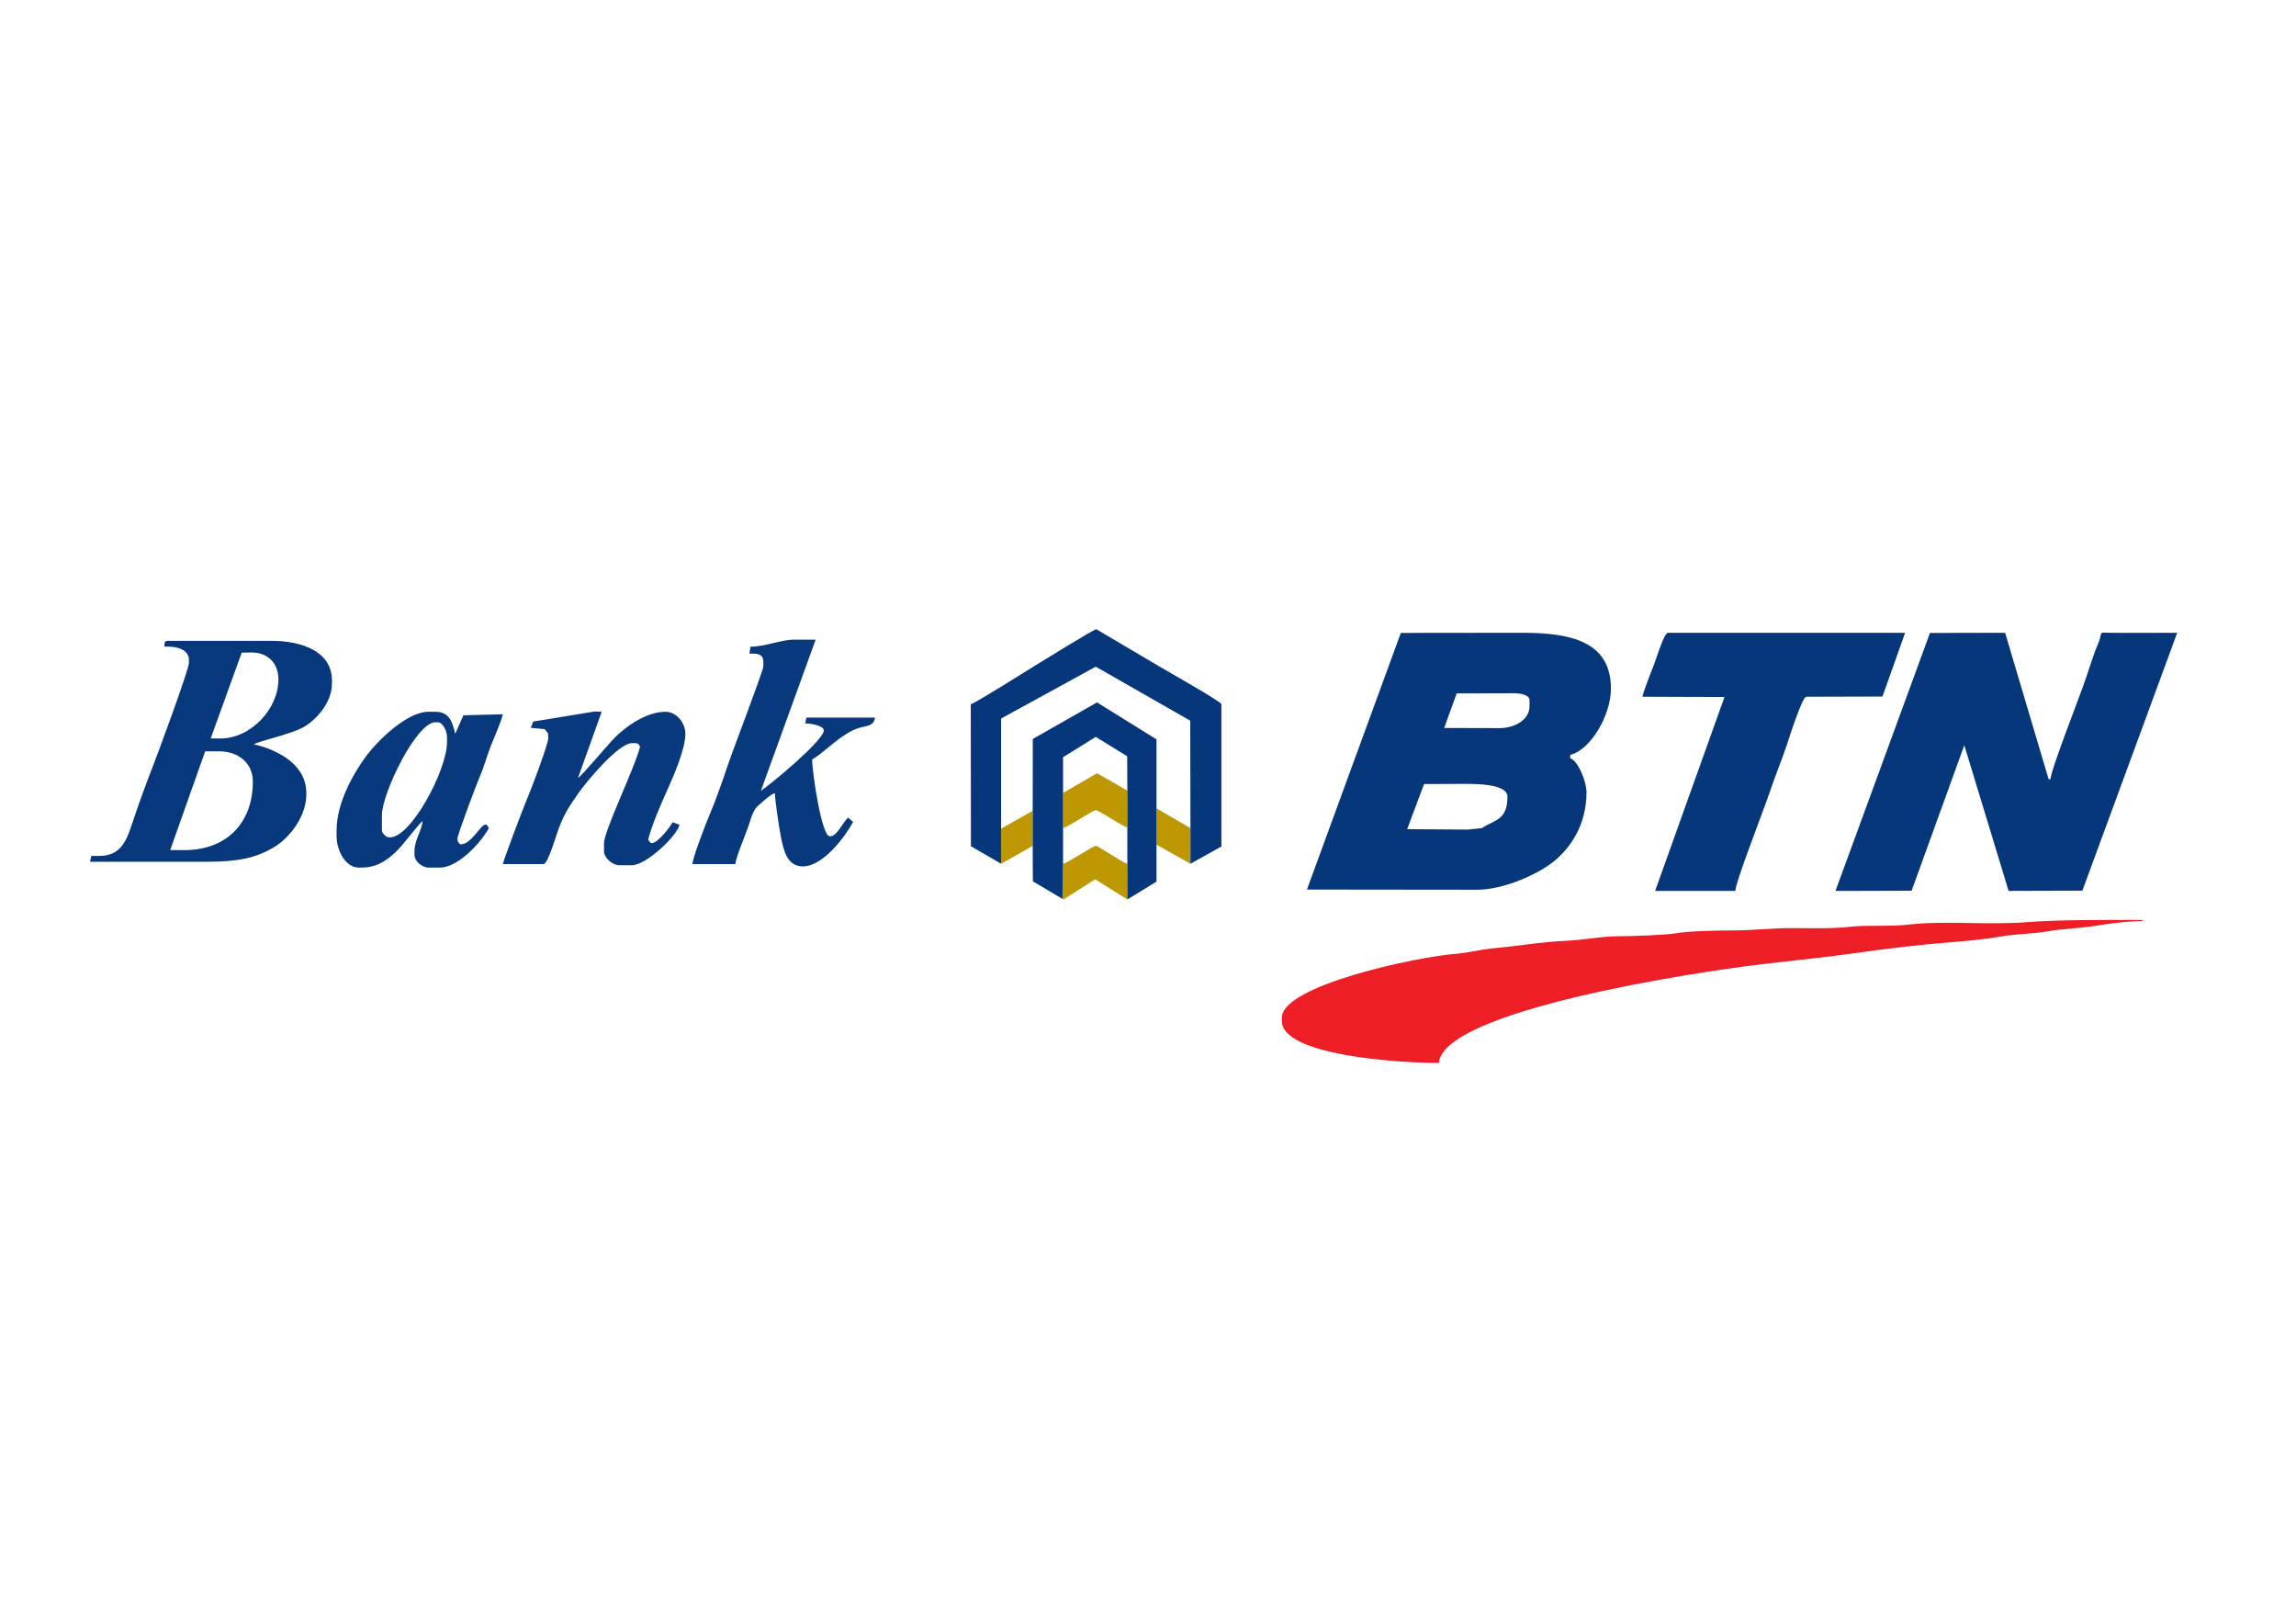 <?xml version="1.0" encoding="UTF-8" standalone="no"?>
<svg
   xmlns:dc="http://purl.org/dc/elements/1.1/"
   xmlns:cc="http://creativecommons.org/ns#"
   xmlns:rdf="http://www.w3.org/1999/02/22-rdf-syntax-ns#"
   xmlns:svg="http://www.w3.org/2000/svg"
   xmlns="http://www.w3.org/2000/svg"
   id="54ce1d28-45dc-11ec-9579-0242ac110003"
   version="1.1"
   width="595.276pt"
   viewBox="0 0 595.276 419.528"
   height="419.528pt">
  <defs
     id="defs89" />
  <g
     id="g2" />
  <g
     id="g40">
    <g
       id="g38">
      <g
         id="g12">
        <path
           id="path4"
           d="M 101.13,217.122 L 100.829,217.122 C 100.103,217.122 99.02,216.039 99.02,215.314 L 99.02,211.394 C 99.02,205.733 107.928,187.277 112.888,187.277 L 113.491,187.277 C 114.822,187.277 115.902,189.595 115.902,191.196 L 115.902,192.402 C 115.902,199.672 106.603,217.122 101.13,217.122 Z M 87.263,215.314 L 87.263,216.821 C 87.263,220.454 89.538,224.961 92.99,224.961 L 93.895,224.961 C 98.096,224.961 101.004,222.545 103.168,220.366 104.65,218.874 108.668,213.507 109.572,212.902 109.362,215.414 107.461,217.759 107.461,220.74 L 107.461,221.644 C 107.461,223.337 109.454,224.961 111.079,224.961 L 114.094,224.961 C 118.916,224.961 124.933,218.155 126.755,214.711 126.571,214.435 126.265,213.806 125.851,213.806 124.641,213.806 122.157,218.931 119.52,218.931 119.153,218.931 118.616,218.308 118.616,217.725 L 118.616,217.424 C 118.616,216.395 123.682,202.988 124.442,201.242 125.563,198.663 126.324,195.771 127.315,193.262 128.176,191.081 129.861,187.366 130.375,185.213 L 120.145,185.477 118.013,190.291 C 117.321,187.322 116.572,184.563 112.888,184.563 L 111.079,184.563 C 105.443,184.563 97.831,192.201 95.151,195.768 91.905,200.087 87.263,207.946 87.263,215.314 Z"
           style="fill-rule:evenodd;fill:#08397c;" />
        <path
           id="path6"
           d="M 47.77,220.439 L 44.128,220.43 53.196,194.814 56.814,194.814 C 61.723,194.814 65.557,197.827 65.557,202.652 65.557,213.361 58.791,220.439 47.77,220.439 Z M 62.668,169.234 L 65.255,169.188 C 69.394,169.188 72.189,171.963 72.189,176.122 72.189,183.877 64.989,191.497 57.115,191.497 L 54.628,191.47 62.668,169.234 Z M 42.645,167.681 L 43.851,167.681 C 46.233,167.681 48.976,168.688 48.976,170.997 L 48.976,171.902 C 48.976,173.632 40.774,195.828 39.541,198.944 37.812,203.308 36.158,207.949 34.639,212.432 33.063,217.08 31.882,221.946 25.762,221.946 L 23.663,221.949 23.351,223.453 53.498,223.453 C 61.412,223.453 66.333,222.591 71.281,219.53 74.928,217.273 79.424,211.874 79.424,205.968 L 79.424,205.666 C 79.424,198.214 71.992,194.434 65.858,193.005 67.189,192.08 75.625,190.409 79.005,188.365 82.123,186.478 86.057,182.113 86.057,177.328 L 86.057,176.424 C 86.057,168.903 78.252,166.174 70.38,166.174 L 43.549,166.174 C 42.563,166.174 42.645,166.714 42.645,167.681 Z"
           style="fill-rule:evenodd;fill:#07387c;" />
        <path
           id="path8"
           d="M 138.232,187.101 L 137.615,188.726 141.226,189.085 C 141.642,189.707 142.13,189.868 142.13,190.593 L 142.13,191.497 C 142.13,193.057 137.232,205.965 136.403,207.778 135.752,209.202 130.436,223.303 130.373,224.056 L 140.924,224.056 C 142.109,224.056 144.348,216.051 144.96,214.525 146.607,210.42 147.564,209.196 149.844,205.843 151.778,202.999 160.279,192.703 163.836,192.703 L 164.741,192.703 C 165.547,192.703 165.632,193.138 165.947,193.608 164.753,198.729 156.601,215.423 156.601,218.63 L 156.601,220.74 C 156.601,222.443 158.821,224.358 160.52,224.358 L 163.836,224.358 C 167.493,224.358 175.494,216.822 176.171,213.869 L 174.388,213.203 C 173.712,214.48 170.543,218.63 168.961,218.63 168.548,218.63 168.241,218.001 168.057,217.725 168.918,214.029 171.654,207.842 173.182,204.46 174.545,201.444 177.704,194.22 177.704,190.291 177.704,187.417 175.319,184.563 172.579,184.563 167.392,184.563 162.067,188.569 159.387,191.268 157.547,193.122 150.954,201.087 149.863,201.708 L 155.998,184.563 154.178,184.493 138.232,187.101 Z"
           style="fill-rule:evenodd;fill:#08397c;" />
        <path
           id="path10"
           d="M 194.586,167.681 L 194.285,169.49 195.189,169.49 C 196.86,169.49 197.903,169.909 197.903,171.6 L 197.903,172.806 C 197.903,173.929 189.853,194.928 188.731,198.304 187.474,202.087 185.57,207.54 184.04,211.098 183.174,213.112 179.676,222.098 179.513,224.056 L 190.667,224.056 C 190.705,222.378 193.642,215.642 194.284,213.504 194.791,211.812 195.438,209.754 196.745,208.73 197.84,207.872 199.658,206.002 200.917,205.666 200.917,207.537 202.026,214.827 202.477,217.069 203.156,220.437 204.033,224.659 208.153,224.659 213.398,224.659 219.149,216.92 221.183,213.136 L 219.91,211.997 C 218.724,212.866 217.02,216.821 215.388,216.821 L 215.086,216.821 C 213.027,216.821 210.564,200.28 210.564,196.924 212.549,195.874 215.851,192.694 218.282,191.075 219.715,190.121 220.882,189.304 222.622,188.783 224.7,188.161 226.66,188.281 226.844,186.071 L 209.068,186.073 208.756,187.578 C 210.238,187.578 213.579,188.184 213.579,189.387 213.579,192.002 199.799,203.39 197.277,205.055 L 211.469,165.872 205.741,165.872 C 202.578,165.872 198.299,167.681 194.586,167.681 Z"
           style="fill-rule:evenodd;fill:#08397c;" />
      </g>
      <g
         id="g26">
        <path
           id="path14"
           d="M 275.612,205.607 L 275.612,214.713 C 277.112,214.364 283.288,210.083 284.101,210.083 284.903,210.083 290.882,214.233 292.281,214.559 L 292.281,204.99 284.414,200.506 275.612,205.607 Z"
           style="fill-rule:evenodd;fill:#bd9803;" />
        <path
           id="path16"
           d="M 259.561,214.868 L 259.561,223.974 267.741,219.343 267.741,210.238 259.561,214.868 Z"
           style="fill-rule:evenodd;fill:#bd9803;" />
        <path
           id="path18"
           d="M 299.843,219.035 L 308.64,223.974 308.64,214.713 299.843,209.62 299.843,219.035 Z"
           style="fill-rule:evenodd;fill:#bd9803;" />
        <path
           id="path20"
           d="M 259.561,223.974 L 259.561,214.868 259.561,186.315 284.092,172.873 308.586,186.874 308.64,214.713 308.64,223.974 316.666,219.498 316.666,182.611 C 316.666,181.926 302.254,173.832 300.552,172.797 299.127,171.929 284.274,163.165 284.255,163.165 283.564,163.165 269.765,171.744 267.987,172.826 265.712,174.21 252.981,182.267 251.69,182.611 L 251.726,219.435 259.561,223.974 Z"
           style="fill-rule:evenodd;fill:#06377b;" />
        <path
           id="path22"
           d="M 275.612,223.974 L 275.458,233.079 275.757,233.219 283.937,228.001 292.281,233.234 292.281,223.974 C 290.922,223.657 284.851,219.343 284.101,219.343 283.288,219.343 277.112,223.624 275.612,223.974 Z"
           style="fill-rule:evenodd;fill:#bd9803;" />
        <path
           id="path24"
           d="M 267.741,210.238 L 267.741,219.343 267.786,228.528 275.458,233.079 275.612,223.974 275.612,214.713 275.612,205.607 275.612,196.347 284.087,191.077 292.242,196.102 292.281,204.99 292.281,214.559 292.281,223.974 292.281,233.234 299.843,228.604 299.843,219.035 299.843,209.62 299.843,191.717 284.419,182.133 267.771,191.616 267.741,210.238 Z"
           style="fill-rule:evenodd;fill:#06377b;" />
      </g>
      <g
         id="g36">
        <path
           id="path28"
           d="M 369.212,203.309 L 376.662,203.276 C 380.83,203.276 390.831,202.816 390.831,206.592 390.831,212.765 387.409,212.582 384.199,214.732 L 380.59,215.11 364.83,215.005 369.212,203.309 Z M 377.667,179.798 L 392.64,179.761 C 394.152,179.761 396.559,180.163 396.559,181.57 L 396.559,183.077 C 396.559,186.791 392.525,188.805 388.721,188.805 L 374.432,188.762 377.667,179.798 Z M 338.846,230.661 L 382.993,230.71 C 389.914,230.71 398.668,226.668 402.645,223.531 407.331,219.834 411.331,213.728 411.331,205.386 411.331,202.62 409.082,197.17 407.11,196.643 L 407.11,195.739 C 412.275,194.536 417.662,185.59 417.662,178.555 417.662,166.273 407.116,164.084 394.75,164.084 L 363.186,164.118 338.846,230.661 Z"
           style="fill-rule:evenodd;fill:#06377b;" />
        <path
           id="path30"
           d="M 425.802,180.665 L 447.102,180.736 429.118,231.011 449.919,231.011 C 449.972,228.634 457.452,209.564 458.793,205.518 460.238,201.159 461.918,197.242 463.354,192.894 463.92,191.18 467.252,180.665 468.309,180.665 L 488.063,180.613 493.934,164.084 432.434,164.084 C 431.434,164.084 429.437,170.761 428.937,172.043 427.983,174.483 426.398,178.43 425.802,180.665 Z"
           style="fill-rule:evenodd;fill:#06377b;" />
        <path
           id="path32"
           d="M 475.879,231.023 L 495.619,230.967 509.276,193.244 520.765,231.011 539.892,230.95 564.478,164.084 C 558.659,164.084 552.805,164.147 546.989,164.081 544.388,164.051 544.96,163.703 544.394,165.706 544.079,166.817 543.443,168.122 543.14,168.974 542.295,171.352 541.642,173.335 540.854,175.733 539.517,179.804 531.672,199.659 531.618,202.07 L 531.138,202.033 519.861,164.084 500.375,164.125 475.879,231.023 Z"
           style="fill-rule:evenodd;fill:#06377b;" />
        <path
           id="path34"
           d="M 373.044,275.629 C 374.172,262.07 438.798,252.142 457.126,249.975 465.205,249.02 473.785,248.186 481.64,247.055 489.425,245.934 498.632,244.861 506.299,244.281 510.114,243.992 515.188,243.469 518.73,242.844 522.692,242.145 526.973,242.186 530.939,241.487 534.65,240.833 539.297,240.721 543.107,240.088 546.629,239.503 551.588,238.849 555.434,238.849 L 555.434,238.548 C 545.062,238.548 534.673,238.428 524.988,239.153 515.127,239.891 504.076,238.658 494.558,239.775 489.994,240.311 484.006,239.8 479.442,240.335 475.133,240.841 469.038,240.662 464.39,240.658 459.339,240.654 454.647,241.261 449.316,241.261 445.787,241.261 437.838,241.407 434.664,241.984 432.086,242.454 422.582,242.782 419.771,242.767 415.437,242.744 410.176,243.797 405.607,243.978 400.844,244.168 395.883,244.925 391.405,245.453 388.944,245.743 386.788,245.858 384.38,246.267 382.422,246.599 379.324,247.182 377.863,247.286 367.39,248.033 332.345,255.54 332.345,263.872 L 332.345,264.776 C 332.345,273.56 362.036,275.629 373.044,275.629 Z"
           style="fill-rule:evenodd;fill:#ee1e26;" />
      </g>
    </g>
  </g>
  <g
     id="g42" />
  <g
     id="g44" />
  <rect
     id="rect46"
     width="595.276"
     height="419.528"
     style="fill:none;stroke:black;"
     x="625.276"
     y="0.0" />
  <g
     id="g48" />
  <g
     id="g80">
    <g
       id="g78">
      <path
         id="path50"
         d="M 968.066,176.23 L 967.748,176.23 C 966.982,176.23 965.838,175.086 965.838,174.32 L 965.838,170.182 C 965.838,164.205 975.244,144.72 980.479,144.72 L 981.116,144.72 C 982.521,144.72 983.662,147.168 983.662,148.857 L 983.662,150.131 C 983.662,157.806 973.844,176.23 968.066,176.23 Z M 953.425,174.32 L 953.425,175.911 C 953.425,179.747 955.828,184.505 959.473,184.505 L 960.428,184.505 C 964.863,184.505 967.933,181.955 970.217,179.654 971.782,178.078 976.024,172.413 976.978,171.774 976.757,174.426 974.75,176.902 974.75,180.049 L 974.75,181.004 C 974.75,182.791 976.854,184.505 978.569,184.505 L 981.752,184.505 C 986.844,184.505 993.196,177.319 995.12,173.683 994.925,173.393 994.602,172.728 994.165,172.728 992.887,172.728 990.265,178.139 987.481,178.139 987.094,178.139 986.527,177.481 986.527,176.866 L 986.527,176.548 C 986.527,175.462 991.876,161.307 992.677,159.464 993.861,156.741 994.665,153.688 995.711,151.039 996.62,148.737 998.398,144.814 998.941,142.541 L 988.141,142.82 985.89,147.903 C 985.159,144.767 984.369,141.855 980.479,141.855 L 978.569,141.855 C 972.62,141.855 964.583,149.918 961.753,153.684 958.327,158.244 953.425,166.542 953.425,174.32 Z"
         style="fill-rule:evenodd;fill:#08397c;" />
      <path
         id="path52"
         d="M 911.731,179.731 L 907.886,179.722 917.46,152.677 921.279,152.677 C 926.462,152.677 930.509,155.858 930.509,160.952 930.509,172.258 923.367,179.731 911.731,179.731 Z M 927.46,125.671 L 930.191,125.623 C 934.56,125.623 937.511,128.553 937.511,132.944 937.511,141.131 929.909,149.176 921.597,149.176 L 918.971,149.147 927.46,125.671 Z M 906.32,124.032 L 907.593,124.032 C 910.108,124.032 913.004,125.094 913.004,127.533 L 913.004,128.488 C 913.004,130.315 904.345,153.748 903.043,157.038 901.218,161.645 899.472,166.545 897.868,171.278 896.205,176.185 894.957,181.322 888.496,181.322 L 886.28,181.325 885.95,182.913 917.778,182.913 C 926.134,182.913 931.329,182.003 936.552,178.772 940.403,176.389 945.15,170.688 945.15,164.453 L 945.15,164.135 C 945.15,156.267 937.303,152.276 930.827,150.767 932.232,149.791 941.139,148.027 944.707,145.869 947.999,143.877 952.152,139.269 952.152,134.217 L 952.152,133.262 C 952.152,125.322 943.912,122.44 935.602,122.44 L 907.275,122.44 C 906.233,122.44 906.32,123.011 906.32,124.032 Z"
         style="fill-rule:evenodd;fill:#07387c;" />
      <path
         id="path54"
         d="M 1007.236,144.535 L 1006.585,146.25 1010.397,146.63 C 1010.837,147.285 1011.352,147.456 1011.352,148.221 L 1011.352,149.176 C 1011.352,150.822 1006.181,164.451 1005.306,166.364 1004.618,167.868 999.005,182.755 998.939,183.55 L 1010.079,183.55 C 1011.329,183.55 1013.693,175.099 1014.34,173.488 1016.078,169.153 1017.088,167.861 1019.496,164.321 1021.538,161.319 1030.513,150.449 1034.268,150.449 L 1035.223,150.449 C 1036.074,150.449 1036.165,150.908 1036.496,151.404 1035.236,156.811 1026.63,174.435 1026.63,177.821 L 1026.63,180.049 C 1026.63,181.847 1028.974,183.868 1030.767,183.868 L 1034.268,183.868 C 1038.129,183.868 1046.576,175.912 1047.291,172.794 L 1045.408,172.092 C 1044.695,173.44 1041.349,177.821 1039.679,177.821 1039.242,177.821 1038.919,177.157 1038.724,176.866 1039.633,172.964 1042.522,166.432 1044.135,162.862 1045.574,159.677 1048.909,152.05 1048.909,147.903 1048.909,144.868 1046.391,141.855 1043.498,141.855 1038.022,141.855 1032.4,146.084 1029.571,148.934 1027.628,150.891 1020.668,159.3 1019.516,159.956 L 1025.993,141.855 1024.071,141.781 1007.236,144.535 Z"
         style="fill-rule:evenodd;fill:#08397c;" />
      <path
         id="path56"
         d="M 1066.733,124.032 L 1066.415,125.942 1067.369,125.942 C 1069.134,125.942 1070.234,126.384 1070.234,128.169 L 1070.234,129.442 C 1070.234,130.628 1061.736,152.797 1060.551,156.362 1059.224,160.356 1057.214,166.113 1055.598,169.869 1054.684,171.995 1050.991,181.483 1050.819,183.55 L 1062.595,183.55 C 1062.635,181.778 1065.736,174.667 1066.413,172.409 1066.949,170.623 1067.632,168.45 1069.012,167.369 1070.168,166.464 1072.088,164.49 1073.417,164.135 1073.417,166.11 1074.587,173.806 1075.064,176.174 1075.781,179.729 1076.707,184.186 1081.055,184.186 1086.593,184.186 1092.665,176.016 1094.812,172.021 L 1093.468,170.819 C 1092.216,171.736 1090.418,175.911 1088.694,175.911 L 1088.376,175.911 C 1086.201,175.911 1083.602,158.448 1083.602,154.905 1085.697,153.796 1089.183,150.439 1091.75,148.73 1093.263,147.723 1094.495,146.86 1096.332,146.31 1098.526,145.654 1100.595,145.78 1100.789,143.447 L 1082.022,143.45 1081.692,145.038 C 1083.257,145.038 1086.784,145.677 1086.784,146.948 1086.784,149.709 1072.236,161.732 1069.574,163.49 L 1084.556,122.122 1078.509,122.122 C 1075.17,122.122 1070.653,124.032 1066.733,124.032 Z"
         style="fill-rule:evenodd;fill:#08397c;" />
      <path
         id="path58"
         d="M 761.185,209.649 L 761.185,228.427 C 764.278,227.707 777.014,218.879 778.69,218.879 780.344,218.879 792.675,227.437 795.559,228.109 L 795.559,208.376 779.337,199.128 761.185,209.649 Z"
         style="fill-rule:evenodd;fill:#bd9803;" />
      <path
         id="path60"
         d="M 728.084,228.746 L 728.084,247.524 744.952,237.976 744.952,219.197 728.084,228.746 Z"
         style="fill-rule:evenodd;fill:#bd9803;" />
      <path
         id="path62"
         d="M 811.154,237.339 L 829.296,247.524 829.296,228.427 811.154,217.924 811.154,237.339 Z"
         style="fill-rule:evenodd;fill:#bd9803;" />
      <path
         id="path64"
         d="M 728.084,247.524 L 728.084,228.746 728.084,169.864 778.673,142.143 829.184,171.015 829.296,228.427 829.296,247.524 845.847,238.294 845.847,162.225 C 845.847,160.812 816.126,144.12 812.617,141.985 809.677,140.196 779.048,122.122 779.008,122.122 777.584,122.122 749.126,139.814 745.46,142.044 740.767,144.899 714.513,161.515 711.851,162.225 L 711.926,238.165 728.084,247.524 Z"
         style="fill-rule:evenodd;fill:#06377b;" />
      <path
         id="path66"
         d="M 761.185,247.524 L 760.866,266.303 761.484,266.591 778.353,255.829 795.559,266.621 795.559,247.524 C 792.757,246.871 780.236,237.976 778.69,237.976 777.014,237.976 764.278,246.804 761.185,247.524 Z"
         style="fill-rule:evenodd;fill:#bd9803;" />
      <path
         id="path68"
         d="M 744.952,219.197 L 744.952,237.976 745.045,256.918 760.866,266.303 761.185,247.524 761.185,228.427 761.185,209.649 761.185,190.552 778.661,179.685 795.479,190.046 795.559,208.376 795.559,228.109 795.559,247.524 795.559,266.621 811.154,257.072 811.154,237.339 811.154,217.924 811.154,181.004 779.347,161.238 745.014,180.794 744.952,219.197 Z"
         style="fill-rule:evenodd;fill:#06377b;" />
      <path
         id="path70"
         d="M 895.591,237.055 L 903.456,237.021 C 907.856,237.021 918.415,236.536 918.415,240.522 918.415,247.039 914.802,246.846 911.413,249.116 L 907.602,249.515 890.965,249.405 895.591,237.055 Z M 904.517,212.234 L 920.324,212.195 C 921.921,212.195 924.462,212.619 924.462,214.105 L 924.462,215.696 C 924.462,219.617 920.203,221.744 916.187,221.744 L 901.102,221.698 904.517,212.234 Z M 863.532,265.933 L 910.139,265.984 C 917.446,265.984 926.688,261.718 930.887,258.405 935.835,254.502 940.058,248.056 940.058,239.249 940.058,236.329 937.683,230.575 935.602,230.019 L 935.602,229.064 C 941.054,227.794 946.741,218.349 946.741,210.922 946.741,197.955 935.607,195.645 922.552,195.645 L 889.229,195.68 863.532,265.933 Z"
         style="fill-rule:evenodd;fill:#06377b;" />
      <path
         id="path72"
         d="M 955.335,213.15 L 977.823,213.225 958.836,266.303 980.797,266.303 C 980.853,263.793 988.751,243.66 990.166,239.388 991.691,234.786 993.465,230.65 994.981,226.061 995.579,224.251 999.097,213.15 1000.212,213.15 L 1021.068,213.095 1027.266,195.645 962.337,195.645 C 961.282,195.645 959.173,202.694 958.645,204.047 957.639,206.623 955.965,210.79 955.335,213.15 Z"
         style="fill-rule:evenodd;fill:#06377b;" />
      <path
         id="path74"
         d="M 1008.205,266.315 L 1029.045,266.256 1043.464,226.43 1055.593,266.303 1075.787,266.238 1101.744,195.645 C 1095.6,195.645 1089.419,195.711 1083.28,195.641 1080.533,195.609 1081.138,195.242 1080.539,197.356 1080.207,198.53 1079.535,199.907 1079.216,200.807 1078.323,203.317 1077.634,205.411 1076.802,207.942 1075.391,212.241 1067.108,233.202 1067.051,235.748 L 1066.544,235.709 1054.638,195.645 1034.066,195.687 1008.205,266.315 Z"
         style="fill-rule:evenodd;fill:#06377b;" />
      <path
         id="path76"
         d="M 899.636,313.408 C 900.827,299.094 969.057,288.611 988.406,286.324 996.936,285.316 1005.994,284.436 1014.287,283.241 1022.506,282.057 1032.226,280.925 1040.321,280.312 1044.349,280.007 1049.705,279.455 1053.445,278.795 1057.628,278.057 1062.148,278.101 1066.335,277.363 1070.252,276.672 1075.158,276.554 1079.18,275.886 1082.899,275.268 1088.134,274.578 1092.195,274.578 L 1092.195,274.26 C 1081.245,274.26 1070.276,274.134 1060.052,274.899 1049.641,275.678 1037.974,274.376 1027.925,275.555 1023.107,276.121 1016.785,275.581 1011.966,276.147 1007.417,276.681 1000.982,276.492 996.075,276.488 990.743,276.483 985.789,277.124 980.161,277.124 976.435,277.124 968.042,277.278 964.692,277.888 961.97,278.383 951.936,278.73 948.968,278.714 944.393,278.69 938.838,279.801 934.015,279.993 928.986,280.193 923.748,280.993 919.021,281.55 916.422,281.856 914.147,281.977 911.605,282.409 909.537,282.76 906.266,283.375 904.724,283.485 893.667,284.273 856.668,292.199 856.668,300.995 L 856.668,301.95 C 856.668,311.224 888.014,313.408 899.636,313.408 Z"
         style="fill-rule:evenodd;fill:#ee1e26;" />
    </g>
  </g>
  <g
     id="g82" />
  <g
     id="g84" />
</svg>

